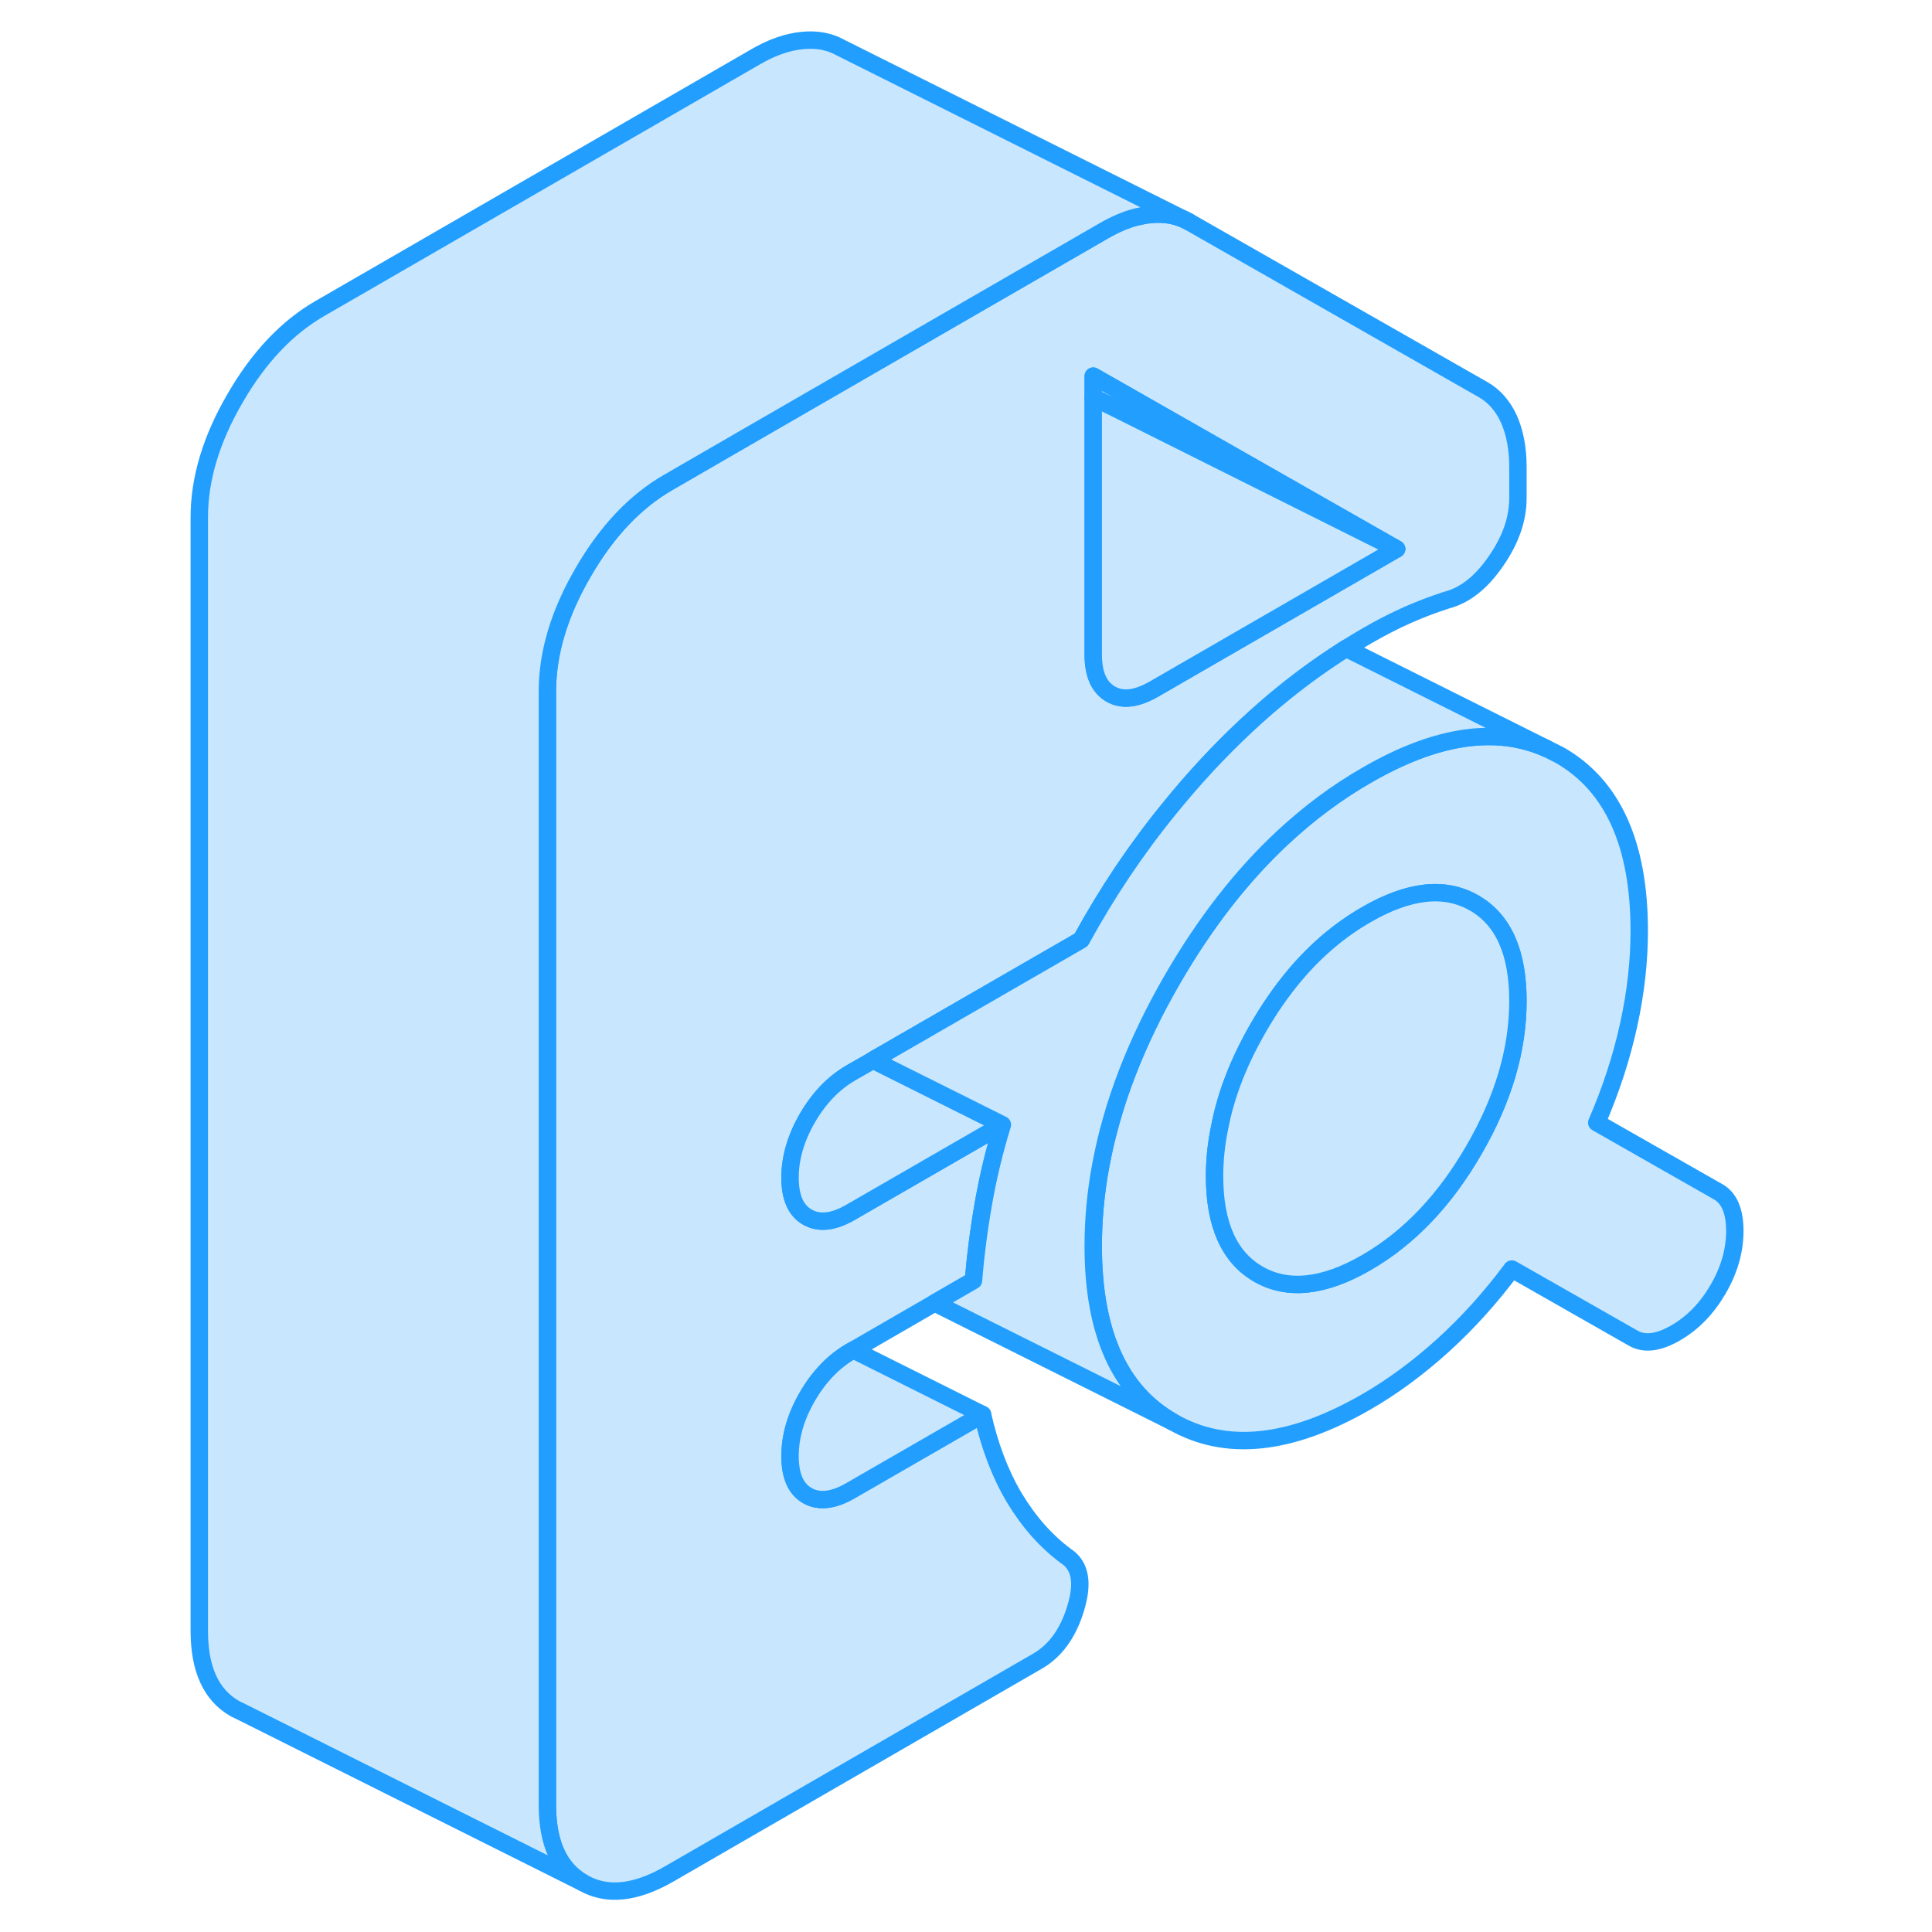 <svg width="48" height="48" viewBox="0 0 93 111" fill="#c8e7ff" xmlns="http://www.w3.org/2000/svg" stroke-width="1px" stroke-linecap="round" stroke-linejoin="round"><path d="M77.69 24.07C77.34 23.31 76.84 22.74 76.2 22.38L59.3 12.74C58.66 12.38 57.92 12.24 57.08 12.33C56.83 12.35 56.58 12.4 56.32 12.46C55.71 12.61 55.08 12.88 54.42 13.26L45.62 18.34L33.81 25.16L29.42 27.7C27.5 28.8 25.86 30.53 24.5 32.89C23.13 35.24 22.45 37.52 22.45 39.72V103.7C22.45 105.9 23.13 107.39 24.5 108.17C25.86 108.95 27.5 108.78 29.42 107.68L50.59 95.45C51.64 94.85 52.38 93.82 52.81 92.37C53.25 90.92 53.06 89.93 52.24 89.4C51.08 88.54 50.1 87.42 49.28 86.06C48.47 84.7 47.86 83.1 47.45 81.27L39.87 85.64C38.89 86.21 38.06 86.31 37.39 85.93C36.72 85.55 36.39 84.79 36.39 83.66C36.39 82.53 36.72 81.38 37.39 80.23C38.06 79.08 38.89 78.22 39.87 77.65L40.03 77.56L44.7 74.86L46.93 73.57C46.98 72.96 47.04 72.34 47.12 71.72C47.22 70.87 47.35 70.01 47.5 69.15C47.76 67.66 48.12 66.15 48.59 64.62L39.87 69.65C38.89 70.22 38.06 70.31 37.39 69.93C36.72 69.55 36.39 68.79 36.39 67.66C36.39 66.53 36.72 65.39 37.39 64.23C38.06 63.08 38.89 62.22 39.87 61.65L41.16 60.91L41.3 60.82L53.12 54C54.59 51.31 56.27 48.8 58.17 46.47C58.88 45.59 59.62 44.74 60.39 43.91C61.82 42.38 63.29 41 64.83 39.76C65.97 38.84 67.14 38.01 68.34 37.25C68.72 37.01 69.11 36.78 69.5 36.55C70.31 36.08 71.09 35.68 71.85 35.34C72.6 35.01 73.36 34.72 74.11 34.48C75.16 34.21 76.1 33.47 76.94 32.25C77.79 31.03 78.21 29.82 78.21 28.62V26.82C78.21 25.75 78.03 24.84 77.69 24.07ZM64.59 35.38L63.41 36.06L57.3 39.59C56.31 40.16 55.48 40.26 54.82 39.88C54.15 39.5 53.81 38.74 53.81 37.61V21.61L56.32 23.04L71.24 31.54L64.59 35.38Z" stroke="#229EFF" stroke-linejoin="round"/><path d="M71.24 31.54L55.601 23.72L53.81 22.83V21.61L56.321 23.04L71.24 31.54Z" stroke="#229EFF" stroke-linejoin="round"/><path d="M71.24 31.54L64.591 35.38L63.411 36.06L57.3 39.59C56.31 40.16 55.481 40.26 54.821 39.88C54.151 39.5 53.81 38.74 53.81 37.61V22.83L55.601 23.72L71.24 31.54Z" stroke="#229EFF" stroke-linejoin="round"/><path d="M89.711 68.47L82.74 64.5C83.55 62.63 84.161 60.76 84.571 58.89C84.981 57.02 85.18 55.22 85.18 53.49C85.18 48.49 83.651 45.12 80.601 43.38L79.841 43C76.941 41.72 73.501 42.23 69.501 44.55C67.811 45.52 66.231 46.7 64.731 48.09C62.371 50.28 60.261 52.99 58.391 56.21C56.271 59.86 54.891 63.45 54.24 66.97C53.95 68.53 53.81 70.07 53.81 71.6C53.81 76.6 55.341 79.97 58.391 81.7C61.441 83.44 65.141 83.05 69.501 80.54C71.01 79.67 72.471 78.59 73.901 77.3C75.321 76.01 76.641 74.55 77.861 72.91L84.831 76.88C85.471 77.25 86.281 77.15 87.271 76.58C88.261 76.01 89.071 75.17 89.711 74.07C90.351 72.97 90.671 71.85 90.671 70.72C90.671 69.59 90.351 68.83 89.711 68.47ZM75.68 66.07C74.001 68.98 71.941 71.13 69.501 72.54C67.061 73.95 64.99 74.17 63.31 73.21C61.63 72.25 60.781 70.37 60.781 67.57C60.781 66.63 60.881 65.69 61.081 64.74C61.441 62.86 62.191 60.95 63.31 59.02C63.95 57.91 64.651 56.91 65.401 56.02C66.621 54.57 67.99 53.42 69.501 52.55C71.941 51.14 74.001 50.91 75.68 51.87C77.371 52.83 78.211 54.71 78.211 57.51C78.211 60.31 77.371 63.16 75.68 66.07Z" stroke="#229EFF" stroke-linejoin="round"/><path d="M78.21 57.51C78.21 60.31 77.37 63.16 75.68 66.07C74 68.98 71.94 71.13 69.5 72.54C67.06 73.95 64.99 74.17 63.31 73.21C61.63 72.25 60.78 70.37 60.78 67.57C60.78 66.63 60.88 65.69 61.08 64.74C61.44 62.86 62.19 60.95 63.31 59.02C63.95 57.91 64.65 56.91 65.4 56.02C66.62 54.57 67.99 53.42 69.5 52.55C71.94 51.14 74 50.91 75.68 51.87C77.37 52.83 78.21 54.71 78.21 57.51Z" stroke="#229EFF" stroke-linejoin="round"/><path d="M41.3 60.82L41.16 60.91L41.38 61.01C41.36 60.95 41.33 60.89 41.3 60.82Z" stroke="#229EFF" stroke-linejoin="round"/><path d="M48.591 64.62L39.871 69.65C38.891 70.22 38.061 70.31 37.391 69.93C36.721 69.55 36.391 68.79 36.391 67.66C36.391 66.53 36.721 65.39 37.391 64.23C38.061 63.08 38.891 62.22 39.871 61.65L41.161 60.91L41.381 61.01L46.691 63.67L48.591 64.62Z" stroke="#229EFF" stroke-linejoin="round"/><path d="M59.3 12.74C58.66 12.38 57.92 12.24 57.08 12.33C56.83 12.35 56.58 12.4 56.32 12.46C55.71 12.61 55.08 12.88 54.42 13.26L45.62 18.34L33.81 25.16L29.42 27.7C27.5 28.8 25.86 30.53 24.5 32.89C23.13 35.24 22.45 37.52 22.45 39.72V103.7C22.45 105.9 23.13 107.39 24.5 108.17L4.93 98.38L4.5 98.17C3.13 97.39 2.45 95.9 2.45 93.7V29.72C2.45 27.52 3.13 25.24 4.5 22.89C5.86 20.53 7.5 18.8 9.42 17.7L34.42 3.26C35.35 2.72 36.24 2.41 37.08 2.33C37.92 2.24 38.66 2.38 39.3 2.74L59.3 12.74Z" stroke="#229EFF" stroke-linejoin="round"/><path d="M47.451 81.27L39.871 85.64C38.891 86.21 38.061 86.31 37.391 85.93C36.721 85.55 36.391 84.79 36.391 83.66C36.391 82.53 36.721 81.38 37.391 80.23C38.061 79.08 38.891 78.22 39.871 77.65L40.031 77.56L47.451 81.27Z" stroke="#229EFF" stroke-linejoin="round"/><path d="M79.84 43C76.94 41.72 73.5 42.23 69.5 44.55C67.81 45.52 66.23 46.7 64.73 48.09C62.37 50.28 60.26 52.99 58.39 56.21C56.27 59.86 54.89 63.45 54.24 66.97C53.95 68.53 53.81 70.07 53.81 71.6C53.81 76.6 55.34 79.97 58.39 81.7L44.7 74.86L46.93 73.57C46.98 72.96 47.04 72.34 47.12 71.72C47.22 70.87 47.35 70.01 47.5 69.15C47.76 67.66 48.12 66.15 48.59 64.62L46.69 63.67L41.38 61.02C41.36 60.95 41.33 60.89 41.3 60.82L53.12 54C54.59 51.31 56.27 48.8 58.17 46.47C58.88 45.59 59.62 44.74 60.39 43.91C61.82 42.38 63.29 41 64.83 39.76C65.97 38.84 67.14 38.01 68.34 37.25L79.84 43Z" stroke="#229EFF" stroke-linejoin="round"/></svg>
